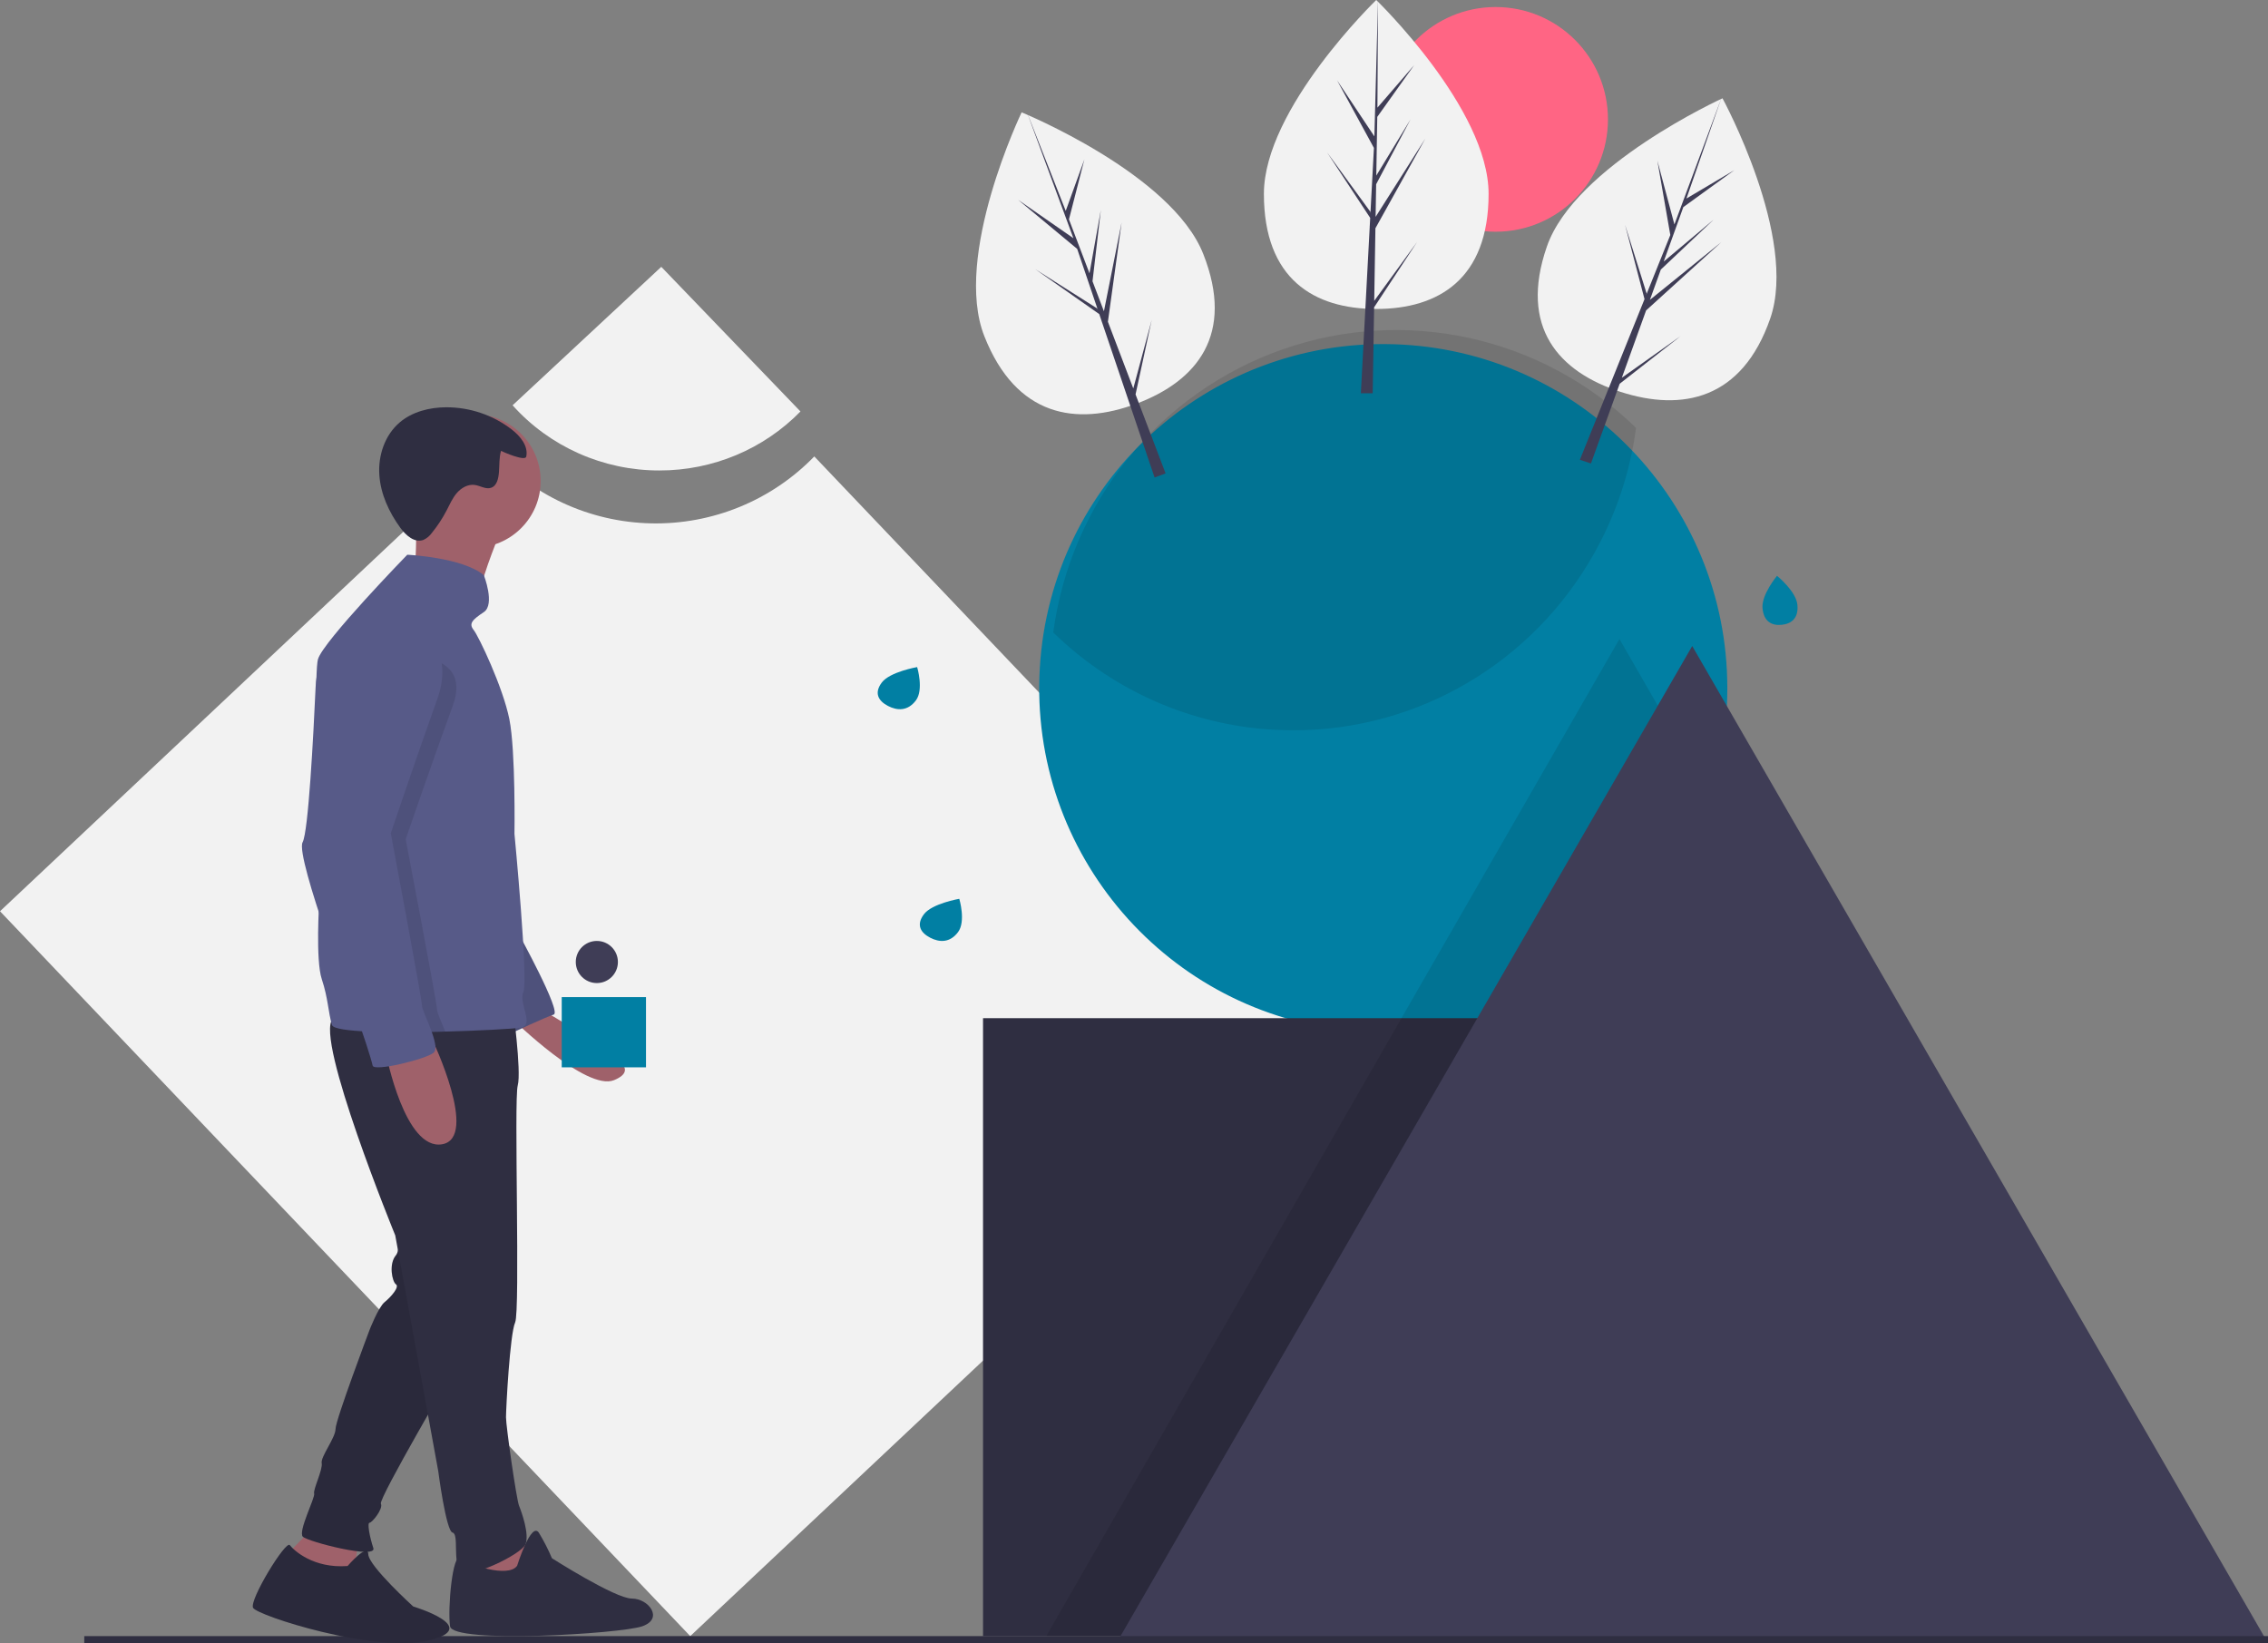 <?xml version="1.0" encoding="UTF-8"?>
<svg width="323px" height="234px" viewBox="0 0 323 234" version="1.1" xmlns="http://www.w3.org/2000/svg" xmlns:xlink="http://www.w3.org/1999/xlink">
    <rect x="0" y="0" width="323" height="234" fill="#808080" stroke="none"/>
    <!-- Generator: Sketch 53.2 (72643) - https://sketchapp.com -->
    <title>empty-manage-resources</title>
    <desc>Created with Sketch.</desc>
    <g id="empty-manage-resources--Guidelines" stroke="none" stroke-width="1" fill="none" fill-rule="evenodd">
        <g id="empty-manage-resources--illustrations" transform="translate(-366, -35)" fill-rule="nonzero">
            <g id="empty-manage-resources--empty-manage-resources" transform="translate(366, 35)">
                <path d="M115.969,65 C109.898,71.266 101.467,74.723 92.717,74.533 C83.967,74.343 75.695,70.524 69.906,64 L0,129.772 L98.301,233 L192,144.842 L115.969,65 Z" id="empty-manage-resources--Path" fill="#F2F2F2"></path>
                <path d="M93.912,67 C101.493,67.009 108.749,63.974 114,58.597 L94.178,38 L73,57.717 C78.289,63.626 85.908,67.008 93.912,67 Z" id="empty-manage-resources--Path" fill="#F2F2F2"></path>
                <path d="M246,98 C246.013,111 240.855,123.471 231.664,132.663 C222.472,141.855 210.002,147.013 197.003,147 C196.724,147 196.445,146.997 196.165,146.991 C194.99,146.973 193.828,146.914 192.673,146.813 C166.278,144.473 146.526,121.57 148.086,95.116 C149.647,68.662 171.956,48.241 198.443,49.022 C224.931,49.802 245.999,71.5 246,98 L246,98 Z" id="empty-manage-resources--Path" fill="#017FA3"></path>
                <path d="M227.062,78.755 C230.151,73.254 232.166,67.205 233,60.938 C219.64,47.927 200.175,43.605 182.646,49.757 C165.116,55.909 152.497,71.491 150,90.067 C158.09,97.968 168.623,102.82 179.833,103.81 C180.994,103.913 182.162,103.973 183.344,103.991 C183.625,103.997 183.905,104 184.186,104 C201.941,104.019 218.328,94.37 227.062,78.755 L227.062,78.755 Z" id="empty-manage-resources--Path" fill="#000000" opacity="0.1"></path>
                <rect id="empty-manage-resources--Rectangle" fill="#2F2E41" x="140" y="145" width="80" height="88"></rect>
                <path d="M245,115.984 C238.821,130.549 226.048,141.245 210.67,144.731 L221.58,144.731 L221.58,233 L149,233 L189.732,162.149 L199.065,145.915 L199.745,144.731 L230.637,91 L245,115.984 Z" id="empty-manage-resources--Path" fill="#000000" opacity="0.1"></path>
                <polygon id="empty-manage-resources--Path" fill="#3F3D56" points="241 92 282 163 323 234 241 234 159 234 200 163"></polygon>
                <rect id="empty-manage-resources--Rectangle" fill="#2F2E41" x="12" y="233" width="311" height="1"></rect>
                <polygon id="empty-manage-resources--Path" fill="#9F616A" points="51 219.612 50.464 223.694 47.429 225 44.036 224.02 41.714 225 41 221.245 45.107 217"></polygon>
                <path d="M49.501,223.02 C49.501,223.02 52.4,219.66 52.446,221.34 C52.492,223.02 58.848,228.781 58.848,228.781 C58.848,228.781 68.756,231.755 61.092,233.614 C53.427,235.472 36.603,230.082 36.042,228.967 C35.481,227.852 40.715,219.302 41.276,220.046 C41.837,220.789 44.641,223.391 49.501,223.02 Z" id="empty-manage-resources--Path" fill="#2F2E41"></path>
                <path d="M56.395,169 C56.395,169 57.471,177.487 56.395,178.751 C55.319,180.015 55.857,182.543 56.395,182.905 C56.933,183.266 55.678,184.71 54.782,185.433 C53.885,186.155 52.63,189.405 52.63,189.405 C52.63,189.405 47.79,202.227 47.79,203.491 C47.79,204.755 45.639,207.463 45.818,208.366 C45.998,209.269 44.563,212.158 44.743,212.7 C44.922,213.242 42.412,218.117 43.129,218.84 C43.846,219.562 53.706,222.09 53.168,220.465 C52.63,218.84 52.272,216.853 52.63,216.853 C52.989,216.853 54.602,214.867 54.244,214.145 C53.885,213.422 65,194.462 65,194.462 L56.395,169 Z" id="empty-manage-resources--Path" fill="#2F2E41"></path>
                <path d="M49.501,223.02 C49.501,223.02 52.4,219.66 52.446,221.34 C52.492,223.02 58.848,228.781 58.848,228.781 C58.848,228.781 68.756,231.755 61.092,233.614 C53.427,235.472 36.603,230.082 36.042,228.967 C35.481,227.852 40.715,219.302 41.276,220.046 C41.837,220.789 44.641,223.391 49.501,223.02 Z" id="empty-manage-resources--Path" fill="#000000" opacity="0.1"></path>
                <path d="M56.395,169 C56.395,169 57.471,177.487 56.395,178.751 C55.319,180.015 55.857,182.543 56.395,182.905 C56.933,183.266 55.678,184.71 54.782,185.433 C53.885,186.155 52.63,189.405 52.63,189.405 C52.63,189.405 47.79,202.227 47.79,203.491 C47.79,204.755 45.639,207.463 45.818,208.366 C45.998,209.269 44.563,212.158 44.743,212.7 C44.922,213.242 42.412,218.117 43.129,218.84 C43.846,219.562 53.706,222.09 53.168,220.465 C52.63,218.84 52.272,216.853 52.63,216.853 C52.989,216.853 54.602,214.867 54.244,214.145 C53.885,213.422 65,194.462 65,194.462 L56.395,169 Z" id="empty-manage-resources--Path" fill="#000000" opacity="0.1"></path>
                <polygon id="empty-manage-resources--Path" fill="#9F616A" points="74 218 76 223.015 75.091 230 69.273 229.642 66 226.776 66 220.687"></polygon>
                <path d="M73.645,222.984 C73.645,222.984 75.665,216.519 76.767,218.315 C77.465,219.468 78.079,220.668 78.603,221.906 C78.603,221.906 87.602,227.653 89.989,227.653 C92.377,227.653 94.581,230.526 91.459,231.603 C88.337,232.68 64.463,234.117 64.096,231.603 C63.728,229.089 64.463,221.009 65.565,221.906 C66.667,222.804 72.36,224.78 73.645,222.984 Z" id="empty-manage-resources--Path" fill="#2F2E41"></path>
                <path d="M77.524,144 C77.524,144 85.832,148.884 86.209,149.537 C86.586,150.189 91.407,152.194 87.449,153.825 C83.49,155.456 73,145.141 73,145.141 L77.524,144 Z" id="empty-manage-resources--Path" fill="#9F616A"></path>
                <path d="M73.874,133 C73.874,133 80.006,144.128 78.856,144.487 C77.707,144.846 73.108,147 73.108,147 L71,135.692 L73.874,133 Z" id="empty-manage-resources--Path" fill="#575A88"></path>
                <path d="M73.874,133 C73.874,133 80.006,144.128 78.856,144.487 C77.707,144.846 73.108,147 73.108,147 L71,135.692 L73.874,133 Z" id="empty-manage-resources--Path" fill="#000000" opacity="0.1"></path>
                <path d="M72.991,143.088 C72.991,143.088 74.29,152.576 73.733,154.583 C73.177,156.59 74.105,186.695 73.362,188.337 C72.62,189.979 72.063,200.562 72.063,201.839 C72.063,203.116 73.548,213.516 73.919,214.428 C74.29,215.341 75.404,218.442 74.847,219.902 C74.29,221.362 66.682,225.011 65.568,223.733 C64.455,222.456 65.383,218.442 64.455,218.26 C63.527,218.077 62.413,209.502 62.413,209.502 L56.29,175.93 C56.29,175.93 44.784,147.832 47.382,145.095 C49.98,142.358 72.991,143.088 72.991,143.088 Z" id="empty-manage-resources--Path" fill="#2F2E41"></path>
                <circle id="empty-manage-resources--Oval" fill="#9F616A" cx="67.5" cy="68.5" r="9.5"></circle>
                <path d="M71,76.378 C71,76.378 67.858,84.01 68.251,85.645 C68.643,87.28 59.02,82.738 59.02,82.738 C59.02,82.738 59.609,73.834 59.02,71.472 C58.431,69.11 71,76.378 71,76.378 Z" id="empty-manage-resources--Path" fill="#9F616A"></path>
                <path d="M45.399,125.943 C45.439,127.466 45.464,128.374 45.464,128.374 C45.464,128.374 44.919,136.724 45.828,139.446 C46.736,142.169 46.736,144.166 47.281,145.981 C47.441,146.509 49.616,146.793 52.671,146.918 C55.473,147.032 59.015,147.016 62.415,146.938 C68.045,146.807 73.293,146.506 74.176,146.344 C76.175,145.981 73.813,142.895 74.54,141.262 C75.267,139.628 73.268,118.753 73.268,118.753 C73.268,118.753 73.449,106.954 72.541,102.416 C71.632,97.878 68.179,90.617 67.453,89.71 C66.726,88.802 67.271,88.258 68.906,87.168 C70.542,86.079 68.906,81.904 68.906,81.904 C65.817,79.363 58.003,79 58.003,79 C58.003,79 46.009,91.343 45.282,93.885 C44.843,95.42 45.001,107.688 45.193,117.159 C45.268,120.723 45.346,123.892 45.399,125.943 Z" id="empty-manage-resources--Path" fill="#575A88"></path>
                <path d="M61.545,148 C61.545,148 68.266,162.056 62.96,162.957 C57.653,163.858 55,150.163 55,150.163 L61.545,148 Z" id="empty-manage-resources--Path" fill="#9F616A"></path>
                <path d="M74.948,65.026 C75.262,63.516 74.097,62.104 72.87,61.155 C70.198,59.103 66.911,57.992 63.529,58 C61.151,58.013 58.696,58.636 56.898,60.179 C54.801,61.979 53.844,64.865 54.021,67.608 C54.197,70.35 55.401,72.952 57.025,75.18 C57.805,76.25 59.057,77.357 60.302,76.89 C60.79,76.664 61.208,76.314 61.515,75.876 C62.314,74.894 63.01,73.834 63.593,72.713 C64.039,71.854 64.425,70.95 65.057,70.215 C65.688,69.48 66.638,68.928 67.603,69.06 C68.401,69.169 69.183,69.725 69.943,69.463 C70.789,69.173 70.994,68.101 71.061,67.217 C71.135,66.247 71.082,65.124 71.354,64.208 C71.651,64.365 74.802,65.749 74.948,65.026 Z" id="empty-manage-resources--Path" fill="#2F2E41"></path>
                <path d="M45.964,125.974 C48.052,133.295 52.841,145.633 53.116,146.164 C53.185,146.3 53.293,146.566 53.425,146.918 C56.3,147.032 59.933,147.016 63.422,146.938 C62.881,145.564 62.251,144.237 62.251,143.808 C62.251,142.901 57.776,119.519 57.776,119.519 C57.776,119.519 61.319,109.188 64.488,100.488 C67.658,91.787 55.073,93.509 55.073,93.509 C48.361,91.878 47.15,94.687 47.15,94.687 C47.15,94.687 46.559,109.967 45.753,117.203 C45.546,119.057 45.326,120.382 45.099,120.788 C44.8,121.319 45.203,123.317 45.964,125.974 Z" id="empty-manage-resources--Path" fill="#000000" opacity="0.1"></path>
                <path d="M56.948,87.222 C56.948,87.222 65.443,90.695 62.304,99.47 C59.164,108.244 55.655,118.664 55.655,118.664 C55.655,118.664 60.088,142.245 60.088,143.159 C60.088,144.073 62.858,149.009 61.75,149.923 C60.642,150.837 53.255,152.665 53.07,151.751 C52.885,150.837 51.408,146.267 51.039,145.536 C50.669,144.804 41.99,121.954 43.098,119.943 C43.913,118.464 44.628,104.907 44.949,97.849 C45.1,93.752 47.424,90.039 51.061,88.079 C52.783,87.176 54.787,86.687 56.948,87.222 Z" id="empty-manage-resources--Path" fill="#575A88"></path>
                <rect id="empty-manage-resources--Rectangle" fill="#017FA3" x="80" y="142" width="12" height="10"></rect>
                <circle id="empty-manage-resources--Oval" fill="#3F3D56" cx="85" cy="137" r="3"></circle>
                <circle id="empty-manage-resources--Oval" fill="#FF6584" cx="213" cy="17" r="16"></circle>
                <path d="M212,27.607 C212,39.758 204.837,44 196,44 C187.163,44 180,39.758 180,27.607 C180,15.457 196,0 196,0 C196,0 212,15.457 212,27.607 Z" id="empty-manage-resources--Path" fill="#F2F2F2"></path>
                <polygon id="empty-manage-resources--Path" fill="#3F3D56" points="195.712 42.844 195.882 32.506 203 19.716 195.909 30.884 195.986 26.236 200.892 16.982 196.007 25.006 196.007 25.006 196.145 16.645 201.398 9.278 196.167 15.33 196.253 0 195.71 20.294 195.755 19.457 190.414 11.428 195.669 21.064 195.171 30.402 195.157 30.154 189 21.704 195.138 31.029 195.076 32.197 195.065 32.215 195.07 32.31 193.807 56 195.494 56 195.696 43.764 201.819 34.461"></polygon>
                <path d="M252.109,45.361 C248.102,56.905 239.583,58.64 230.8,55.808 C222.017,52.975 216.296,46.648 220.303,35.103 C224.31,23.558 245.311,14 245.311,14 C245.311,14 256.116,33.816 252.109,45.361 Z" id="empty-manage-resources--Path" fill="#F2F2F2"></path>
                <polygon id="empty-manage-resources--Path" fill="#3F3D56" points="230.977 53.796 234.433 44.206 245.172 34.458 234.975 42.701 236.529 38.389 244.07 31.262 236.94 37.248 236.94 37.248 239.735 29.492 247 24.231 240.175 28.272 245.143 14 238.165 32.763 238.473 31.995 236.034 22.87 237.88 33.468 234.438 42.025 234.503 41.789 231.434 32.021 234.206 42.6 233.776 43.67 233.76 43.683 233.734 43.774 225 65.483 226.579 66 230.669 54.649 239.366 47.849"></polygon>
                <path d="M171.362,36.164 C175.887,47.618 170.488,54.242 161.88,57.479 C153.272,60.717 144.714,59.342 140.19,47.888 C135.666,36.433 145.497,16 145.497,16 C145.497,16 166.838,24.71 171.362,36.164 Z" id="empty-manage-resources--Path" fill="#F2F2F2"></path>
                <polygon id="empty-manage-resources--Path" fill="#3F3D56" points="161.399 55.324 157.784 45.821 159.737 31.677 157.217 44.331 155.591 40.058 156.777 29.909 155.161 38.927 155.161 38.927 152.237 31.242 154.435 22.696 151.777 30.034 146.26 16 153.165 34.726 152.901 33.946 145 28.458 153.408 35.444 156.354 44.145 156.25 43.924 147.436 38.334 156.552 44.73 156.92 45.818 156.916 45.838 156.956 45.924 164.43 68 166 67.417 161.721 56.169 164.022 45.555"></polygon>
                <path d="M136.44,132.744 C135.293,134.272 133.805,134.236 132.463,133.534 C131.121,132.831 130.434,131.728 131.581,130.2 C132.728,128.672 136.617,128 136.617,128 C136.617,128 137.587,131.216 136.44,132.744 Z" id="empty-manage-resources--Path" fill="#017FA3"></path>
                <path d="M255.979,86.127 C256.164,88.054 255.116,88.84 253.744,88.98 C252.372,89.119 251.196,88.56 251.011,86.632 C250.826,84.705 253.075,82 253.075,82 C253.075,82 255.794,84.199 255.979,86.127 Z" id="empty-manage-resources--Path" fill="#017FA3"></path>
                <path d="M130.44,99.744 C129.293,101.272 127.805,101.236 126.463,100.534 C125.121,99.831 124.434,98.728 125.581,97.2 C126.728,95.672 130.617,95 130.617,95 C130.617,95 131.587,98.216 130.44,99.744 Z" id="empty-manage-resources--Path" fill="#017FA3"></path>
            </g>
        </g>
    </g>
</svg>